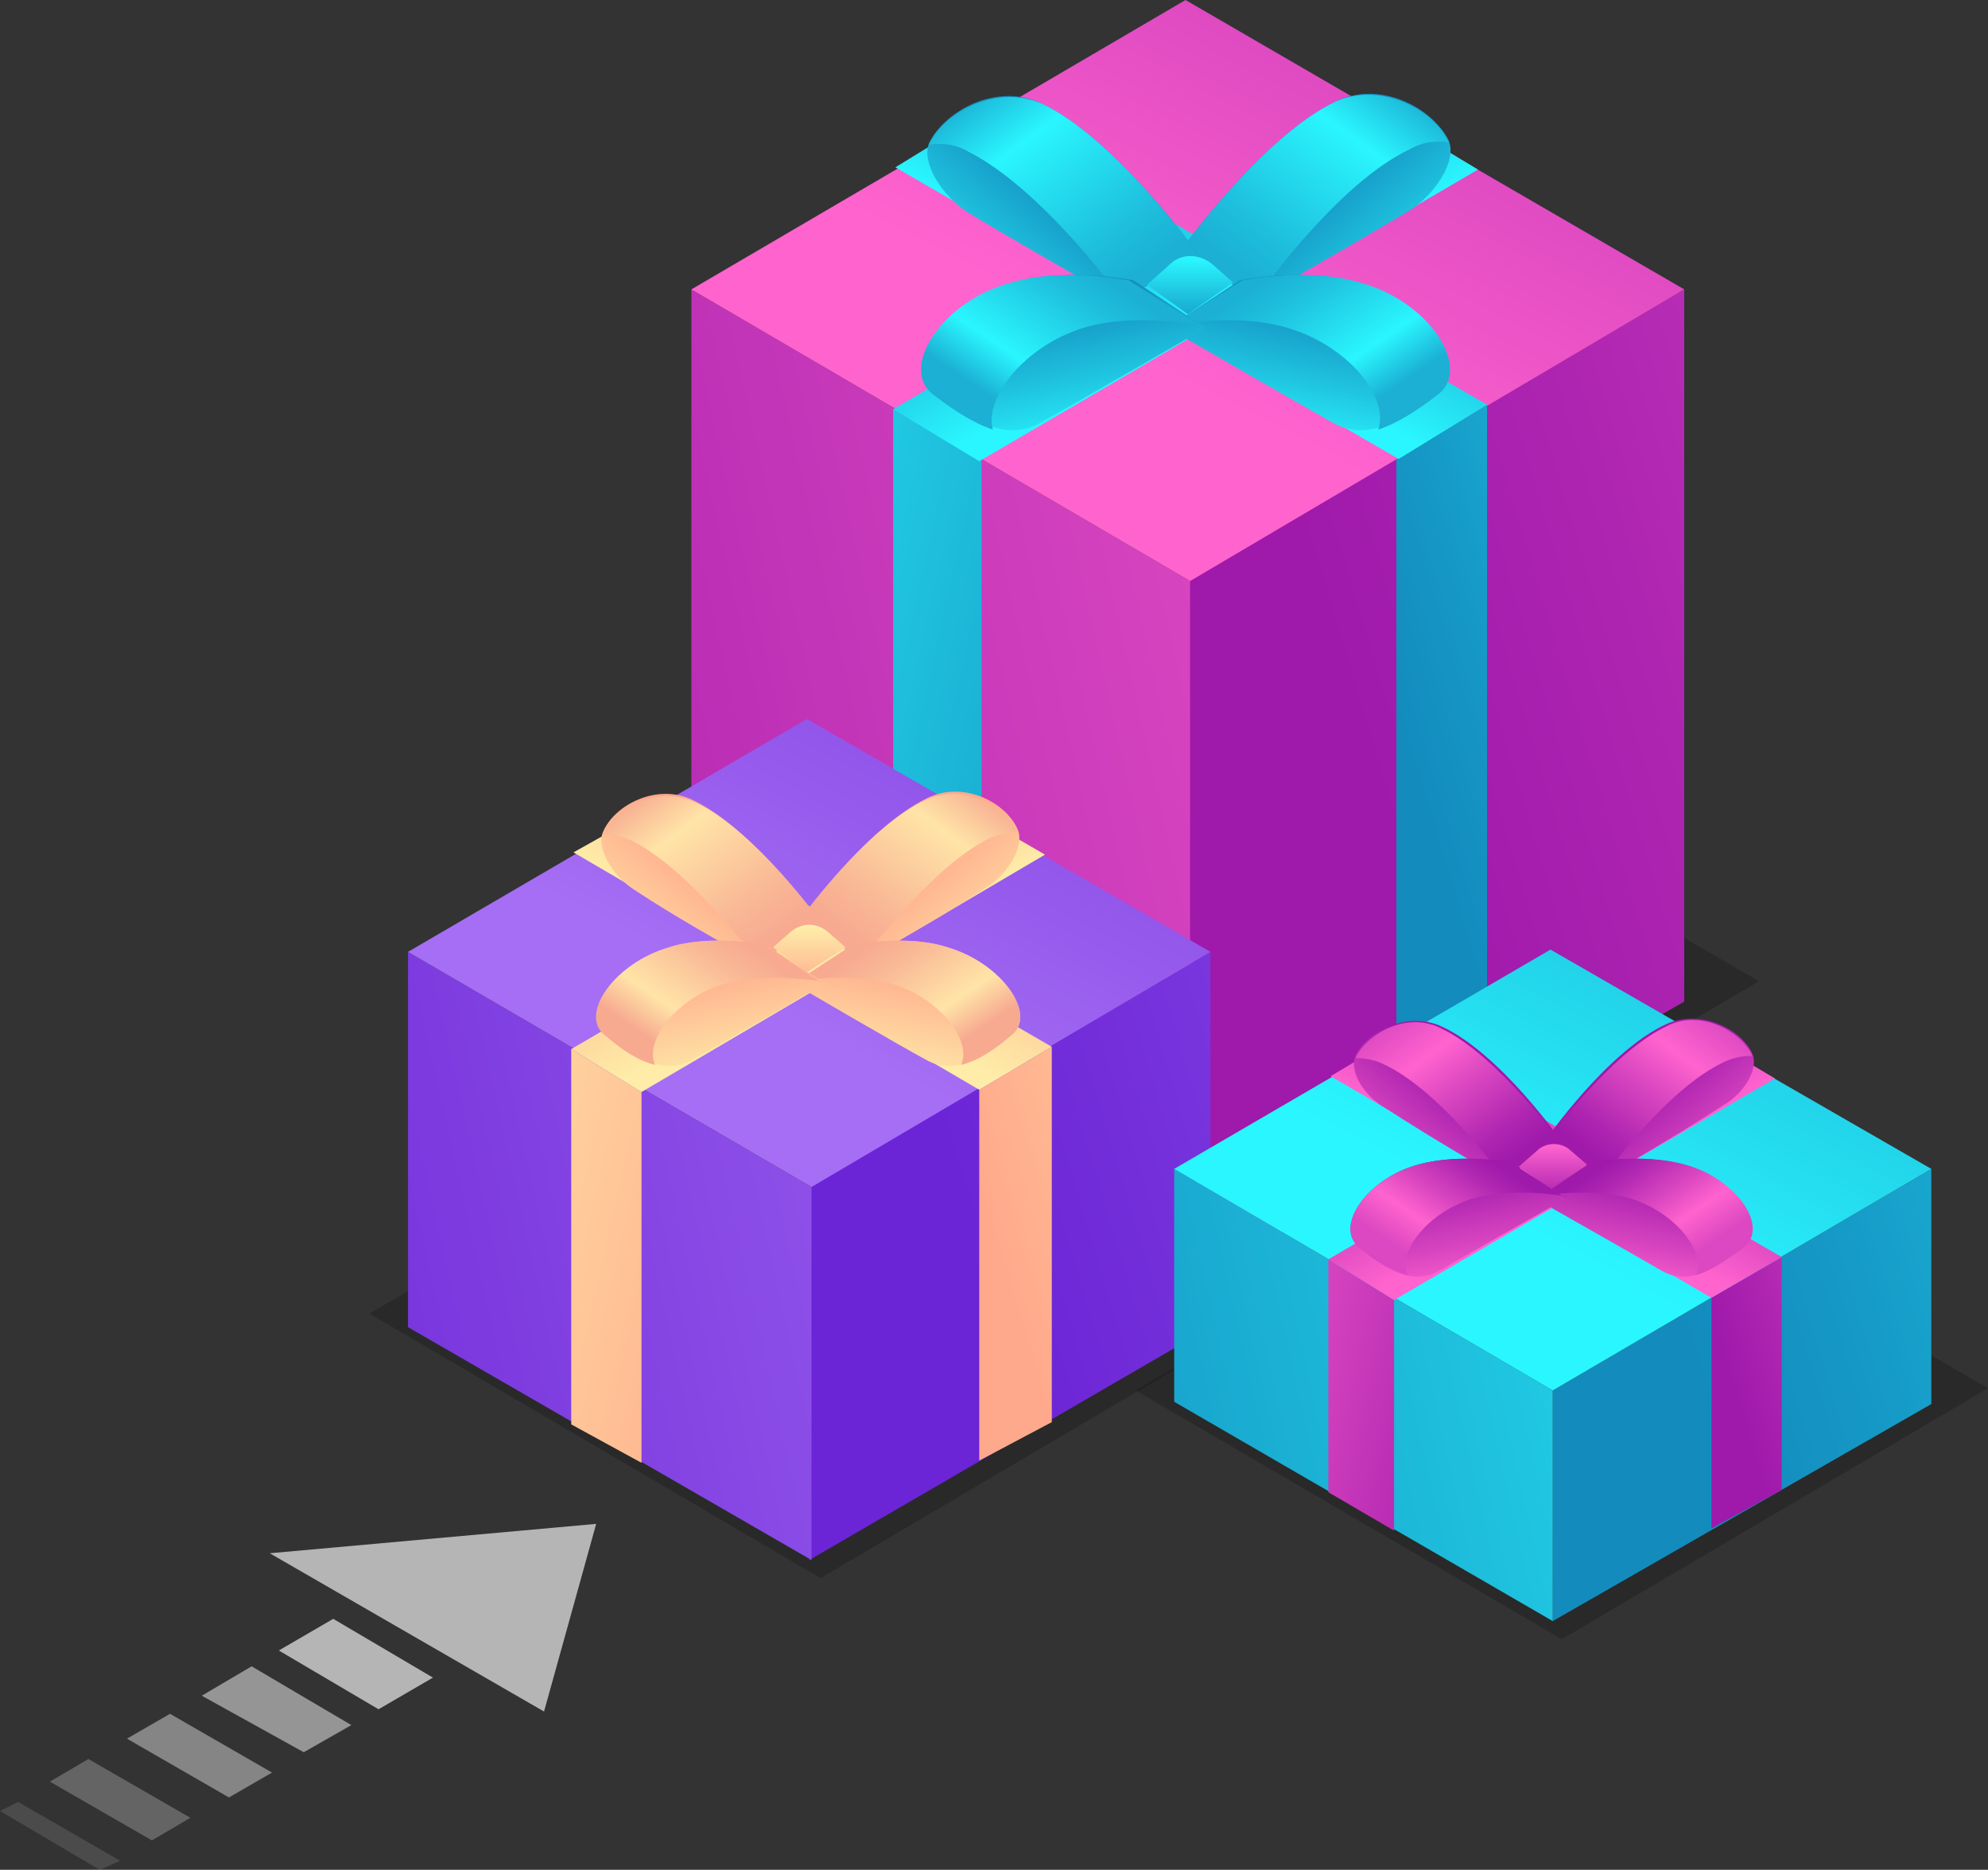 <svg width="201" height="189" viewBox="0 0 201 189" fill="none" xmlns="http://www.w3.org/2000/svg">
<rect x="0" y="0" width="201" height="189" fill="#333333" stroke="none"/>
<path opacity="0.2" d="M64.86 99.413L121.47 132.323L177.851 99.185L121.241 66.504L64.86 99.413Z" fill="black"/>
<path d="M120.095 58.734V130.037L170.288 101.242V29.253L120.095 58.734Z" fill="url(#paint0_linear_125_1051)"/>
<path d="M120.325 58.734V130.037L69.902 101.013V29.253L120.325 58.734Z" fill="url(#paint1_linear_125_1051)"/>
<path d="M69.902 29.253L120.325 58.734L170.288 29.253L119.866 0L69.902 29.253Z" fill="url(#paint2_linear_125_1051)"/>
<path d="M141.181 46.393V117.925L150.348 112.897V40.908L141.181 46.393Z" fill="url(#paint3_linear_125_1051)"/>
<path d="M90.53 16.912L141.41 46.393L150.349 40.908L99.468 11.427L90.53 16.912Z" fill="url(#paint4_linear_125_1051)"/>
<path d="M99.239 46.621V117.925L90.301 113.126V41.365L99.239 46.621Z" fill="url(#paint5_linear_125_1051)"/>
<path d="M149.432 17.14L99.01 46.621L90.301 41.365L140.723 11.884L149.432 17.14Z" fill="url(#paint6_linear_125_1051)"/>
<path d="M127.201 30.167L119.179 25.596C119.179 25.596 127.43 13.941 134.993 10.284C139.577 7.999 144.849 10.97 146.453 14.169C147.37 16.226 145.078 19.654 142.557 21.254C135.681 25.368 127.201 30.167 127.201 30.167Z" fill="url(#paint7_linear_125_1051)"/>
<path d="M142.557 15.084C143.703 14.398 145.078 14.169 146.453 14.398C144.849 10.97 139.577 8.228 134.993 10.284C127.43 13.941 119.179 25.596 119.179 25.596L126.972 30.167C128.347 28.339 135.681 18.283 142.557 15.084Z" fill="url(#paint8_linear_125_1051)"/>
<path d="M113.219 30.395L121.241 25.825C121.241 25.825 112.99 14.169 105.426 10.513C100.843 8.227 95.571 11.198 93.967 14.398C93.05 16.455 95.342 19.883 97.863 21.483C104.739 25.596 113.219 30.395 113.219 30.395Z" fill="url(#paint9_linear_125_1051)"/>
<path d="M97.864 15.312C96.718 14.626 95.342 14.398 93.967 14.626C95.572 11.198 100.843 8.456 105.427 10.513C112.99 14.169 121.241 25.825 121.241 25.825L113.449 30.395C112.303 28.567 104.739 18.74 97.864 15.312Z" fill="url(#paint10_linear_125_1051)"/>
<path d="M125.367 28.338C125.367 28.338 132.014 26.967 137.285 28.567C144.161 30.395 148.516 37.023 145.307 39.765C141.869 42.279 138.431 44.793 134.764 42.736C131.097 40.679 118.033 33.138 118.033 33.138L125.367 28.338Z" fill="url(#paint11_linear_125_1051)"/>
<path d="M130.18 33.138C124.909 31.538 118.262 32.909 118.262 32.909L118.033 33.138L125.597 28.338C125.597 28.338 132.243 26.967 137.515 28.567C144.39 30.395 148.745 37.023 145.536 39.765C143.474 41.365 141.411 42.736 139.348 43.422C140.494 40.222 136.369 34.966 130.18 33.138Z" fill="url(#paint12_linear_125_1051)"/>
<path d="M124.679 28.567L122.616 26.739C121.241 25.596 119.408 25.596 118.262 26.739L115.97 28.795L120.095 31.766L124.679 28.567Z" fill="url(#paint13_linear_125_1051)"/>
<path d="M114.595 28.338C114.595 28.338 107.948 26.967 102.677 28.567C95.801 30.395 91.446 37.023 94.655 39.765C98.093 42.279 101.531 44.793 105.198 42.736C108.865 40.679 121.929 33.138 121.929 33.138L114.595 28.338Z" fill="url(#paint14_linear_125_1051)"/>
<path d="M109.552 33.138C114.823 31.538 121.47 32.909 121.47 32.909L121.699 33.138L114.136 28.338C114.136 28.338 107.489 26.967 102.218 28.567C95.342 30.395 90.987 37.023 94.196 39.765C96.259 41.365 98.322 42.736 100.384 43.422C99.468 40.222 103.593 34.966 109.552 33.138Z" fill="url(#paint15_linear_125_1051)"/>
<path opacity="0.2" d="M37.357 132.78L82.966 159.519L128.346 132.78L82.737 106.27L37.357 132.78Z" fill="black"/>
<path d="M81.82 119.982V157.69L122.387 134.151V96.214L81.82 119.982Z" fill="url(#paint16_linear_125_1051)"/>
<path d="M82.049 119.982V157.69L41.253 134.151V96.214L82.049 119.982Z" fill="url(#paint17_linear_125_1051)"/>
<path d="M41.253 96.214L82.05 119.982L122.387 96.214L81.591 72.675L41.253 96.214Z" fill="url(#paint18_linear_125_1051)"/>
<path d="M99.009 110.155V147.635L106.343 143.75V105.812L99.009 110.155Z" fill="url(#paint19_linear_125_1051)"/>
<path d="M57.984 86.158L99.01 110.155L106.344 105.812L65.319 82.045L57.984 86.158Z" fill="url(#paint20_linear_125_1051)"/>
<path d="M64.86 110.383V147.863L57.755 143.978V106.041L64.86 110.383Z" fill="url(#paint21_linear_125_1051)"/>
<path d="M105.656 86.387L64.86 110.383L57.755 106.041L98.552 82.273L105.656 86.387Z" fill="url(#paint22_linear_125_1051)"/>
<path d="M87.549 96.9L80.903 93.015C80.903 93.015 87.549 83.645 93.738 80.674C97.405 78.845 101.759 81.131 102.905 83.873C103.593 85.473 101.988 88.215 99.926 89.587C94.425 93.243 87.549 96.9 87.549 96.9Z" fill="url(#paint23_linear_125_1051)"/>
<path d="M99.926 84.787C100.843 84.33 101.989 84.102 102.905 84.102C101.53 81.359 97.405 79.074 93.509 80.902C87.32 83.873 80.674 93.243 80.674 93.243L87.091 96.9C88.466 95.528 94.425 87.53 99.926 84.787Z" fill="url(#paint24_linear_125_1051)"/>
<path d="M76.32 97.128L82.966 93.243C82.966 93.243 76.32 83.873 70.132 80.902C66.464 79.074 62.11 81.359 60.964 84.102C60.276 85.701 61.88 88.444 63.943 89.815C69.444 93.472 76.32 97.128 76.32 97.128Z" fill="url(#paint25_linear_125_1051)"/>
<path d="M63.943 85.016C63.026 84.559 61.88 84.33 60.963 84.33C62.339 81.588 66.464 79.302 70.36 81.131C76.548 84.102 83.195 93.472 83.195 93.472L76.778 97.128C75.403 95.757 69.444 87.758 63.943 85.016Z" fill="url(#paint26_linear_125_1051)"/>
<path d="M86.175 95.528C86.175 95.528 91.675 94.386 95.801 95.757C101.301 97.357 104.969 102.613 102.218 104.67C99.468 106.727 96.718 108.784 93.738 107.184C90.759 105.584 80.216 99.413 80.216 99.413L86.175 95.528Z" fill="url(#paint27_linear_125_1051)"/>
<path d="M90.071 99.413C85.716 98.271 80.445 99.185 80.445 99.185L80.216 99.413L86.175 95.528C86.175 95.528 91.675 94.386 95.801 95.757C101.301 97.357 104.969 102.613 102.218 104.67C100.614 106.041 99.01 107.184 97.176 107.641C98.322 105.127 94.884 100.785 90.071 99.413Z" fill="url(#paint28_linear_125_1051)"/>
<path d="M85.487 95.757L83.653 94.157C82.507 93.243 81.132 93.243 79.986 94.157L78.152 95.757L81.59 98.271L85.487 95.757Z" fill="url(#paint29_linear_125_1051)"/>
<path d="M77.465 95.528C77.465 95.528 71.964 94.386 67.839 95.757C62.338 97.357 58.671 102.613 61.422 104.67C64.172 106.727 66.922 108.784 69.902 107.184C72.881 105.584 83.424 99.413 83.424 99.413L77.465 95.528Z" fill="url(#paint30_linear_125_1051)"/>
<path d="M73.34 99.413C77.694 98.271 82.966 99.185 82.966 99.185L83.195 99.413L77.236 95.528C77.236 95.528 71.735 94.386 67.61 95.757C62.109 97.357 58.442 102.613 61.193 104.67C62.797 106.041 64.401 107.184 66.235 107.641C65.089 105.127 68.527 100.785 73.34 99.413Z" fill="url(#paint31_linear_125_1051)"/>
<path opacity="0.2" d="M114.824 140.55L157.912 165.689L201 140.321L157.912 115.411L114.824 140.55Z" fill="black"/>
<path d="M156.995 140.55V163.861L195.27 141.921V118.153L156.995 140.55Z" fill="url(#paint32_linear_125_1051)"/>
<path d="M156.995 140.55V163.861L118.72 141.693V118.153L156.995 140.55Z" fill="url(#paint33_linear_125_1051)"/>
<path d="M118.72 118.153L156.995 140.55L195.27 118.153L156.766 95.985L118.72 118.153Z" fill="url(#paint34_linear_125_1051)"/>
<path d="M173.039 131.18V154.491L180.143 150.605V127.066L173.039 131.18Z" fill="url(#paint35_linear_125_1051)"/>
<path d="M134.534 108.783L173.038 131.18L180.143 127.066L141.41 104.67L134.534 108.783Z" fill="url(#paint36_linear_125_1051)"/>
<path d="M140.951 131.408V154.719L134.305 150.834V127.295L140.951 131.408Z" fill="url(#paint37_linear_125_1051)"/>
<path d="M179.455 109.012L140.951 131.408L134.305 127.295L172.58 104.898L179.455 109.012Z" fill="url(#paint38_linear_125_1051)"/>
<path d="M162.497 118.839L156.309 115.182C156.309 115.182 162.497 106.269 168.456 103.527C171.894 101.927 176.019 103.984 177.165 106.498C177.853 108.098 176.248 110.611 174.186 111.754C168.914 115.182 162.497 118.839 162.497 118.839Z" fill="url(#paint39_linear_125_1051)"/>
<path d="M174.186 107.412C175.102 106.955 176.019 106.726 177.165 106.726C176.019 104.212 171.894 101.927 168.456 103.755C162.726 106.498 156.309 115.411 156.309 115.411L162.268 118.839C163.184 117.468 168.914 109.926 174.186 107.412Z" fill="url(#paint40_linear_125_1051)"/>
<path d="M151.724 119.068L157.912 115.411C157.912 115.411 151.724 106.498 145.765 103.756C142.327 102.156 138.202 104.213 137.056 106.727C136.368 108.326 137.972 110.84 140.035 111.983C145.306 115.411 151.724 119.068 151.724 119.068Z" fill="url(#paint41_linear_125_1051)"/>
<path d="M140.035 107.641C139.118 107.184 138.201 106.955 137.055 106.955C138.201 104.441 142.327 102.156 145.764 103.984C151.494 106.727 157.912 115.64 157.912 115.64L151.953 119.068C151.036 117.696 145.306 110.155 140.035 107.641Z" fill="url(#paint42_linear_125_1051)"/>
<path d="M160.891 117.468C160.891 117.468 165.933 116.554 170.059 117.696C175.33 119.068 178.768 124.095 176.018 126.152C173.496 128.209 170.746 130.037 167.996 128.438C165.246 126.838 155.161 121.124 155.161 121.124L160.891 117.468Z" fill="url(#paint43_linear_125_1051)"/>
<path d="M164.787 121.124C160.662 119.982 155.619 120.896 155.619 120.896L155.39 121.124L161.12 117.468C161.12 117.468 166.162 116.554 170.288 117.696C175.559 119.068 178.997 124.095 176.247 126.152C174.642 127.295 173.038 128.438 171.434 128.895C172.58 126.609 169.371 122.496 164.787 121.124Z" fill="url(#paint44_linear_125_1051)"/>
<path d="M160.433 117.696L158.829 116.325C157.912 115.411 156.307 115.411 155.391 116.325L153.557 117.925L156.766 120.21L160.433 117.696Z" fill="url(#paint45_linear_125_1051)"/>
<path d="M152.641 117.468C152.641 117.468 147.599 116.554 143.473 117.696C138.202 119.068 134.764 124.095 137.514 126.152C140.035 128.209 142.786 130.037 145.536 128.438C148.286 126.838 158.371 121.124 158.371 121.124L152.641 117.468Z" fill="url(#paint46_linear_125_1051)"/>
<path d="M148.974 121.124C153.099 119.982 158.141 120.896 158.141 120.896L158.371 121.124L152.641 117.468C152.641 117.468 147.599 116.554 143.473 117.696C138.202 119.068 134.764 124.095 137.514 126.152C139.119 127.295 140.723 128.438 142.327 128.895C141.181 126.609 144.39 122.496 148.974 121.124Z" fill="url(#paint47_linear_125_1051)"/>
<g opacity="0.8">
<path opacity="0.6" d="M20.398 171.403L30.712 177.116L35.525 174.374L25.441 168.432L20.398 171.403Z" fill="white"/>
<path opacity="0.8" d="M28.19 166.832L38.274 172.774L43.775 169.574L33.691 163.632L28.19 166.832Z" fill="white"/>
<path opacity="0.3" d="M5.042 180.087L15.356 186.029L19.252 183.744L8.939 177.802L5.042 180.087Z" fill="white"/>
<path opacity="0.15" d="M0 183.058L10.084 189L12.147 188.086L1.834 182.144L0 183.058Z" fill="white"/>
<path opacity="0.5" d="M12.835 175.745L23.148 181.687L27.503 179.173L17.189 173.231L12.835 175.745Z" fill="white"/>
<path opacity="0.8" d="M27.274 157.005L55.006 173.002L60.278 154.034L27.274 157.005Z" fill="white"/>
</g>
<defs>
<linearGradient id="paint0_linear_125_1051" x1="134.456" y1="82.921" x2="275.952" y2="40.431" gradientUnits="userSpaceOnUse">
<stop offset="0.035" stop-color="#9F19AB"/>
<stop offset="0.244" stop-color="#AE25B1"/>
<stop offset="0.645" stop-color="#D744BF"/>
<stop offset="1" stop-color="#FF63CE"/>
</linearGradient>
<linearGradient id="paint1_linear_125_1051" x1="3.627" y1="100.102" x2="190.377" y2="58.119" gradientUnits="userSpaceOnUse">
<stop offset="0.035" stop-color="#9F19AB"/>
<stop offset="0.244" stop-color="#AE25B1"/>
<stop offset="0.645" stop-color="#D744BF"/>
<stop offset="1" stop-color="#FF63CE"/>
</linearGradient>
<linearGradient id="paint2_linear_125_1051" x1="172.447" y1="-70.287" x2="116.304" y2="37.016" gradientUnits="userSpaceOnUse">
<stop offset="0.035" stop-color="#9F19AB"/>
<stop offset="0.244" stop-color="#AE25B1"/>
<stop offset="0.645" stop-color="#D744BF"/>
<stop offset="1" stop-color="#FF63CE"/>
</linearGradient>
<linearGradient id="paint3_linear_125_1051" x1="141.526" y1="80.735" x2="198.393" y2="63.659" gradientUnits="userSpaceOnUse">
<stop offset="0.035" stop-color="#138BBD"/>
<stop offset="0.226" stop-color="#169AC7"/>
<stop offset="0.595" stop-color="#1FC3DF"/>
<stop offset="1" stop-color="#2AF6FF"/>
</linearGradient>
<linearGradient id="paint4_linear_125_1051" x1="131.51" y1="7.984" x2="118.94" y2="32.008" gradientUnits="userSpaceOnUse">
<stop offset="0.035" stop-color="#138BBD"/>
<stop offset="0.226" stop-color="#169AC7"/>
<stop offset="0.595" stop-color="#1FC3DF"/>
<stop offset="1" stop-color="#2AF6FF"/>
</linearGradient>
<linearGradient id="paint5_linear_125_1051" x1="134.669" y1="88.581" x2="53.021" y2="70.226" gradientUnits="userSpaceOnUse">
<stop offset="0.035" stop-color="#138BBD"/>
<stop offset="0.226" stop-color="#169AC7"/>
<stop offset="0.595" stop-color="#1FC3DF"/>
<stop offset="1" stop-color="#2AF6FF"/>
</linearGradient>
<linearGradient id="paint6_linear_125_1051" x1="109.045" y1="8.634" x2="121.397" y2="32.243" gradientUnits="userSpaceOnUse">
<stop offset="0.035" stop-color="#138BBD"/>
<stop offset="0.226" stop-color="#169AC7"/>
<stop offset="0.595" stop-color="#1FC3DF"/>
<stop offset="1" stop-color="#2AF6FF"/>
</linearGradient>
<linearGradient id="paint7_linear_125_1051" x1="130.617" y1="17.147" x2="143.243" y2="31.779" gradientUnits="userSpaceOnUse">
<stop offset="0.035" stop-color="#138BBD"/>
<stop offset="0.226" stop-color="#169AC7"/>
<stop offset="0.595" stop-color="#1FC3DF"/>
<stop offset="1" stop-color="#2AF6FF"/>
</linearGradient>
<linearGradient id="paint8_linear_125_1051" x1="125.897" y1="29.15" x2="143.473" y2="5.211" gradientUnits="userSpaceOnUse">
<stop offset="0.035" stop-color="#1BB0D4"/>
<stop offset="0.203" stop-color="#1EBFDD"/>
<stop offset="0.526" stop-color="#27E8F6"/>
<stop offset="0.631" stop-color="#2AF6FF"/>
<stop offset="0.874" stop-color="#1BB0D4"/>
</linearGradient>
<linearGradient id="paint9_linear_125_1051" x1="109.835" y1="17.493" x2="97.209" y2="32.125" gradientUnits="userSpaceOnUse">
<stop offset="0.035" stop-color="#138BBD"/>
<stop offset="0.226" stop-color="#169AC7"/>
<stop offset="0.595" stop-color="#1FC3DF"/>
<stop offset="1" stop-color="#2AF6FF"/>
</linearGradient>
<linearGradient id="paint10_linear_125_1051" x1="114.555" y1="29.496" x2="96.978" y2="5.557" gradientUnits="userSpaceOnUse">
<stop offset="0.035" stop-color="#1BB0D4"/>
<stop offset="0.203" stop-color="#1EBFDD"/>
<stop offset="0.526" stop-color="#27E8F6"/>
<stop offset="0.631" stop-color="#2AF6FF"/>
<stop offset="0.874" stop-color="#1BB0D4"/>
</linearGradient>
<linearGradient id="paint11_linear_125_1051" x1="133.486" y1="28.763" x2="130.314" y2="44.86" gradientUnits="userSpaceOnUse">
<stop offset="0.035" stop-color="#138BBD"/>
<stop offset="0.226" stop-color="#169AC7"/>
<stop offset="0.595" stop-color="#1FC3DF"/>
<stop offset="1" stop-color="#2AF6FF"/>
</linearGradient>
<linearGradient id="paint12_linear_125_1051" x1="127.463" y1="27.563" x2="138.536" y2="43.913" gradientUnits="userSpaceOnUse">
<stop offset="0.035" stop-color="#1BB0D4"/>
<stop offset="0.203" stop-color="#1EBFDD"/>
<stop offset="0.526" stop-color="#27E8F6"/>
<stop offset="0.631" stop-color="#2AF6FF"/>
<stop offset="0.874" stop-color="#1BB0D4"/>
</linearGradient>
<linearGradient id="paint13_linear_125_1051" x1="120.29" y1="34.929" x2="120.29" y2="26.197" gradientUnits="userSpaceOnUse">
<stop offset="0.035" stop-color="#138BBD"/>
<stop offset="0.226" stop-color="#169AC7"/>
<stop offset="0.595" stop-color="#1FC3DF"/>
<stop offset="1" stop-color="#2AF6FF"/>
</linearGradient>
<linearGradient id="paint14_linear_125_1051" x1="106.411" y1="28.763" x2="109.583" y2="44.86" gradientUnits="userSpaceOnUse">
<stop offset="0.035" stop-color="#138BBD"/>
<stop offset="0.226" stop-color="#169AC7"/>
<stop offset="0.595" stop-color="#1FC3DF"/>
<stop offset="1" stop-color="#2AF6FF"/>
</linearGradient>
<linearGradient id="paint15_linear_125_1051" x1="112.433" y1="27.563" x2="101.361" y2="43.913" gradientUnits="userSpaceOnUse">
<stop offset="0.035" stop-color="#1BB0D4"/>
<stop offset="0.203" stop-color="#1EBFDD"/>
<stop offset="0.526" stop-color="#27E8F6"/>
<stop offset="0.631" stop-color="#2AF6FF"/>
<stop offset="0.874" stop-color="#1BB0D4"/>
</linearGradient>
<linearGradient id="paint16_linear_125_1051" x1="94.237" y1="129.302" x2="197.833" y2="98.192" gradientUnits="userSpaceOnUse">
<stop offset="0.035" stop-color="#6B24D6"/>
<stop offset="0.294" stop-color="#7733DC"/>
<stop offset="0.794" stop-color="#975CED"/>
<stop offset="1" stop-color="#A56EF4"/>
</linearGradient>
<linearGradient id="paint17_linear_125_1051" x1="-5.29" y1="141.872" x2="131.373" y2="111.148" gradientUnits="userSpaceOnUse">
<stop offset="0.035" stop-color="#6B24D6"/>
<stop offset="0.294" stop-color="#7733DC"/>
<stop offset="0.794" stop-color="#975CED"/>
<stop offset="1" stop-color="#A56EF4"/>
</linearGradient>
<linearGradient id="paint18_linear_125_1051" x1="124.099" y1="15.917" x2="78.776" y2="102.542" gradientUnits="userSpaceOnUse">
<stop offset="0.035" stop-color="#6B24D6"/>
<stop offset="0.294" stop-color="#7733DC"/>
<stop offset="0.794" stop-color="#975CED"/>
<stop offset="1" stop-color="#A56EF4"/>
</linearGradient>
<linearGradient id="paint19_linear_125_1051" x1="99.945" y1="127.537" x2="135.219" y2="116.944" gradientUnits="userSpaceOnUse">
<stop offset="0.035" stop-color="#FFA98C"/>
<stop offset="0.317" stop-color="#FFB892"/>
<stop offset="0.86" stop-color="#FEE1A3"/>
<stop offset="1" stop-color="#FEECA8"/>
</linearGradient>
<linearGradient id="paint20_linear_125_1051" x1="91.051" y1="79.105" x2="80.903" y2="98.499" gradientUnits="userSpaceOnUse">
<stop offset="0.035" stop-color="#FFA98C"/>
<stop offset="0.317" stop-color="#FFB892"/>
<stop offset="0.86" stop-color="#FEE1A3"/>
<stop offset="1" stop-color="#FEECA8"/>
</linearGradient>
<linearGradient id="paint21_linear_125_1051" x1="86.703" y1="132.57" x2="34.888" y2="120.922" gradientUnits="userSpaceOnUse">
<stop offset="0.035" stop-color="#FFA98C"/>
<stop offset="0.317" stop-color="#FFB892"/>
<stop offset="0.86" stop-color="#FEE1A3"/>
<stop offset="1" stop-color="#FEECA8"/>
</linearGradient>
<linearGradient id="paint22_linear_125_1051" x1="72.914" y1="79.63" x2="82.886" y2="98.689" gradientUnits="userSpaceOnUse">
<stop offset="0.035" stop-color="#FFA98C"/>
<stop offset="0.317" stop-color="#FFB892"/>
<stop offset="0.86" stop-color="#FEE1A3"/>
<stop offset="1" stop-color="#FEECA8"/>
</linearGradient>
<linearGradient id="paint23_linear_125_1051" x1="90.328" y1="86.502" x2="100.522" y2="98.315" gradientUnits="userSpaceOnUse">
<stop offset="0.035" stop-color="#FFA98C"/>
<stop offset="0.317" stop-color="#FFB892"/>
<stop offset="0.86" stop-color="#FEE1A3"/>
<stop offset="1" stop-color="#FEECA8"/>
</linearGradient>
<linearGradient id="paint24_linear_125_1051" x1="86.519" y1="96.192" x2="100.708" y2="76.866" gradientUnits="userSpaceOnUse">
<stop offset="0.035" stop-color="#F7AA90"/>
<stop offset="0.232" stop-color="#F9B996"/>
<stop offset="0.61" stop-color="#FFE2A6"/>
<stop offset="0.631" stop-color="#FFE4A7"/>
<stop offset="0.874" stop-color="#F7AA90"/>
</linearGradient>
<linearGradient id="paint25_linear_125_1051" x1="73.553" y1="86.781" x2="63.36" y2="98.594" gradientUnits="userSpaceOnUse">
<stop offset="0.035" stop-color="#FFA98C"/>
<stop offset="0.317" stop-color="#FFB892"/>
<stop offset="0.86" stop-color="#FEE1A3"/>
<stop offset="1" stop-color="#FEECA8"/>
</linearGradient>
<linearGradient id="paint26_linear_125_1051" x1="77.362" y1="96.471" x2="63.173" y2="77.145" gradientUnits="userSpaceOnUse">
<stop offset="0.035" stop-color="#F7AA90"/>
<stop offset="0.232" stop-color="#F9B996"/>
<stop offset="0.61" stop-color="#FFE2A6"/>
<stop offset="0.631" stop-color="#FFE4A7"/>
<stop offset="0.874" stop-color="#F7AA90"/>
</linearGradient>
<linearGradient id="paint27_linear_125_1051" x1="92.646" y1="95.879" x2="90.084" y2="108.875" gradientUnits="userSpaceOnUse">
<stop offset="0.035" stop-color="#FFA98C"/>
<stop offset="0.317" stop-color="#FFB892"/>
<stop offset="0.86" stop-color="#FEE1A3"/>
<stop offset="1" stop-color="#FEECA8"/>
</linearGradient>
<linearGradient id="paint28_linear_125_1051" x1="87.784" y1="94.911" x2="96.722" y2="108.111" gradientUnits="userSpaceOnUse">
<stop offset="0.035" stop-color="#F7AA90"/>
<stop offset="0.232" stop-color="#F9B996"/>
<stop offset="0.61" stop-color="#FFE2A6"/>
<stop offset="0.631" stop-color="#FFE4A7"/>
<stop offset="0.874" stop-color="#F7AA90"/>
</linearGradient>
<linearGradient id="paint29_linear_125_1051" x1="81.992" y1="100.858" x2="81.992" y2="93.809" gradientUnits="userSpaceOnUse">
<stop offset="0.035" stop-color="#FFA98C"/>
<stop offset="0.317" stop-color="#FFB892"/>
<stop offset="0.86" stop-color="#FEE1A3"/>
<stop offset="1" stop-color="#FEECA8"/>
</linearGradient>
<linearGradient id="paint30_linear_125_1051" x1="70.787" y1="95.879" x2="73.349" y2="108.875" gradientUnits="userSpaceOnUse">
<stop offset="0.035" stop-color="#FFA98C"/>
<stop offset="0.317" stop-color="#FFB892"/>
<stop offset="0.86" stop-color="#FEE1A3"/>
<stop offset="1" stop-color="#FEECA8"/>
</linearGradient>
<linearGradient id="paint31_linear_125_1051" x1="75.65" y1="94.911" x2="66.712" y2="108.111" gradientUnits="userSpaceOnUse">
<stop offset="0.035" stop-color="#F7AA90"/>
<stop offset="0.232" stop-color="#F9B996"/>
<stop offset="0.61" stop-color="#FFE2A6"/>
<stop offset="0.631" stop-color="#FFE4A7"/>
<stop offset="0.874" stop-color="#F7AA90"/>
</linearGradient>
<linearGradient id="paint32_linear_125_1051" x1="169.162" y1="143.104" x2="260.511" y2="115.672" gradientUnits="userSpaceOnUse">
<stop offset="0.035" stop-color="#138BBD"/>
<stop offset="0.226" stop-color="#169AC7"/>
<stop offset="0.595" stop-color="#1FC3DF"/>
<stop offset="1" stop-color="#2AF6FF"/>
</linearGradient>
<linearGradient id="paint33_linear_125_1051" x1="78.898" y1="154.181" x2="199.363" y2="127.1" gradientUnits="userSpaceOnUse">
<stop offset="0.035" stop-color="#138BBD"/>
<stop offset="0.226" stop-color="#169AC7"/>
<stop offset="0.595" stop-color="#1FC3DF"/>
<stop offset="1" stop-color="#2AF6FF"/>
</linearGradient>
<linearGradient id="paint34_linear_125_1051" x1="196.862" y1="42.31" x2="154.076" y2="124.086" gradientUnits="userSpaceOnUse">
<stop offset="0.035" stop-color="#138BBD"/>
<stop offset="0.226" stop-color="#169AC7"/>
<stop offset="0.595" stop-color="#1FC3DF"/>
<stop offset="1" stop-color="#2AF6FF"/>
</linearGradient>
<linearGradient id="paint35_linear_125_1051" x1="174.551" y1="141.437" x2="201.404" y2="133.373" gradientUnits="userSpaceOnUse">
<stop offset="0.035" stop-color="#9F19AB"/>
<stop offset="0.244" stop-color="#AE25B1"/>
<stop offset="0.645" stop-color="#D744BF"/>
<stop offset="1" stop-color="#FF63CE"/>
</linearGradient>
<linearGradient id="paint36_linear_125_1051" x1="165.663" y1="101.961" x2="156.084" y2="120.269" gradientUnits="userSpaceOnUse">
<stop offset="0.035" stop-color="#9F19AB"/>
<stop offset="0.244" stop-color="#AE25B1"/>
<stop offset="0.645" stop-color="#D744BF"/>
<stop offset="1" stop-color="#FF63CE"/>
</linearGradient>
<linearGradient id="paint37_linear_125_1051" x1="157.377" y1="145.401" x2="117.009" y2="136.326" gradientUnits="userSpaceOnUse">
<stop offset="0.035" stop-color="#9F19AB"/>
<stop offset="0.244" stop-color="#AE25B1"/>
<stop offset="0.645" stop-color="#D744BF"/>
<stop offset="1" stop-color="#FF63CE"/>
</linearGradient>
<linearGradient id="paint38_linear_125_1051" x1="148.542" y1="102.456" x2="157.956" y2="120.449" gradientUnits="userSpaceOnUse">
<stop offset="0.035" stop-color="#9F19AB"/>
<stop offset="0.244" stop-color="#AE25B1"/>
<stop offset="0.645" stop-color="#D744BF"/>
<stop offset="1" stop-color="#FF63CE"/>
</linearGradient>
<linearGradient id="paint39_linear_125_1051" x1="164.983" y1="108.943" x2="174.606" y2="120.094" gradientUnits="userSpaceOnUse">
<stop offset="0.035" stop-color="#9F19AB"/>
<stop offset="0.244" stop-color="#AE25B1"/>
<stop offset="0.645" stop-color="#D744BF"/>
<stop offset="1" stop-color="#FF63CE"/>
</linearGradient>
<linearGradient id="paint40_linear_125_1051" x1="161.387" y1="118.091" x2="174.781" y2="99.847" gradientUnits="userSpaceOnUse">
<stop offset="0.035" stop-color="#9F19AB"/>
<stop offset="0.164" stop-color="#AE25B1"/>
<stop offset="0.412" stop-color="#D744BF"/>
<stop offset="0.631" stop-color="#FF63CE"/>
<stop offset="0.874" stop-color="#DC48C1"/>
</linearGradient>
<linearGradient id="paint41_linear_125_1051" x1="149.146" y1="109.207" x2="139.523" y2="120.358" gradientUnits="userSpaceOnUse">
<stop offset="0.035" stop-color="#9F19AB"/>
<stop offset="0.244" stop-color="#AE25B1"/>
<stop offset="0.645" stop-color="#D744BF"/>
<stop offset="1" stop-color="#FF63CE"/>
</linearGradient>
<linearGradient id="paint42_linear_125_1051" x1="152.742" y1="118.355" x2="139.348" y2="100.111" gradientUnits="userSpaceOnUse">
<stop offset="0.035" stop-color="#9F19AB"/>
<stop offset="0.164" stop-color="#AE25B1"/>
<stop offset="0.412" stop-color="#D744BF"/>
<stop offset="0.631" stop-color="#FF63CE"/>
<stop offset="0.874" stop-color="#DC48C1"/>
</linearGradient>
<linearGradient id="paint43_linear_125_1051" x1="167.169" y1="117.796" x2="164.75" y2="130.063" gradientUnits="userSpaceOnUse">
<stop offset="0.035" stop-color="#9F19AB"/>
<stop offset="0.244" stop-color="#AE25B1"/>
<stop offset="0.645" stop-color="#D744BF"/>
<stop offset="1" stop-color="#FF63CE"/>
</linearGradient>
<linearGradient id="paint44_linear_125_1051" x1="162.579" y1="116.882" x2="171.017" y2="129.342" gradientUnits="userSpaceOnUse">
<stop offset="0.035" stop-color="#9F19AB"/>
<stop offset="0.164" stop-color="#AE25B1"/>
<stop offset="0.412" stop-color="#D744BF"/>
<stop offset="0.631" stop-color="#FF63CE"/>
<stop offset="0.874" stop-color="#DC48C1"/>
</linearGradient>
<linearGradient id="paint45_linear_125_1051" x1="157.113" y1="122.495" x2="157.113" y2="115.841" gradientUnits="userSpaceOnUse">
<stop offset="0.035" stop-color="#9F19AB"/>
<stop offset="0.244" stop-color="#AE25B1"/>
<stop offset="0.645" stop-color="#D744BF"/>
<stop offset="1" stop-color="#FF63CE"/>
</linearGradient>
<linearGradient id="paint46_linear_125_1051" x1="146.536" y1="117.796" x2="148.954" y2="130.063" gradientUnits="userSpaceOnUse">
<stop offset="0.035" stop-color="#9F19AB"/>
<stop offset="0.244" stop-color="#AE25B1"/>
<stop offset="0.645" stop-color="#D744BF"/>
<stop offset="1" stop-color="#FF63CE"/>
</linearGradient>
<linearGradient id="paint47_linear_125_1051" x1="151.126" y1="116.882" x2="142.688" y2="129.342" gradientUnits="userSpaceOnUse">
<stop offset="0.035" stop-color="#9F19AB"/>
<stop offset="0.164" stop-color="#AE25B1"/>
<stop offset="0.412" stop-color="#D744BF"/>
<stop offset="0.631" stop-color="#FF63CE"/>
<stop offset="0.874" stop-color="#DC48C1"/>
</linearGradient>
</defs>
</svg>
